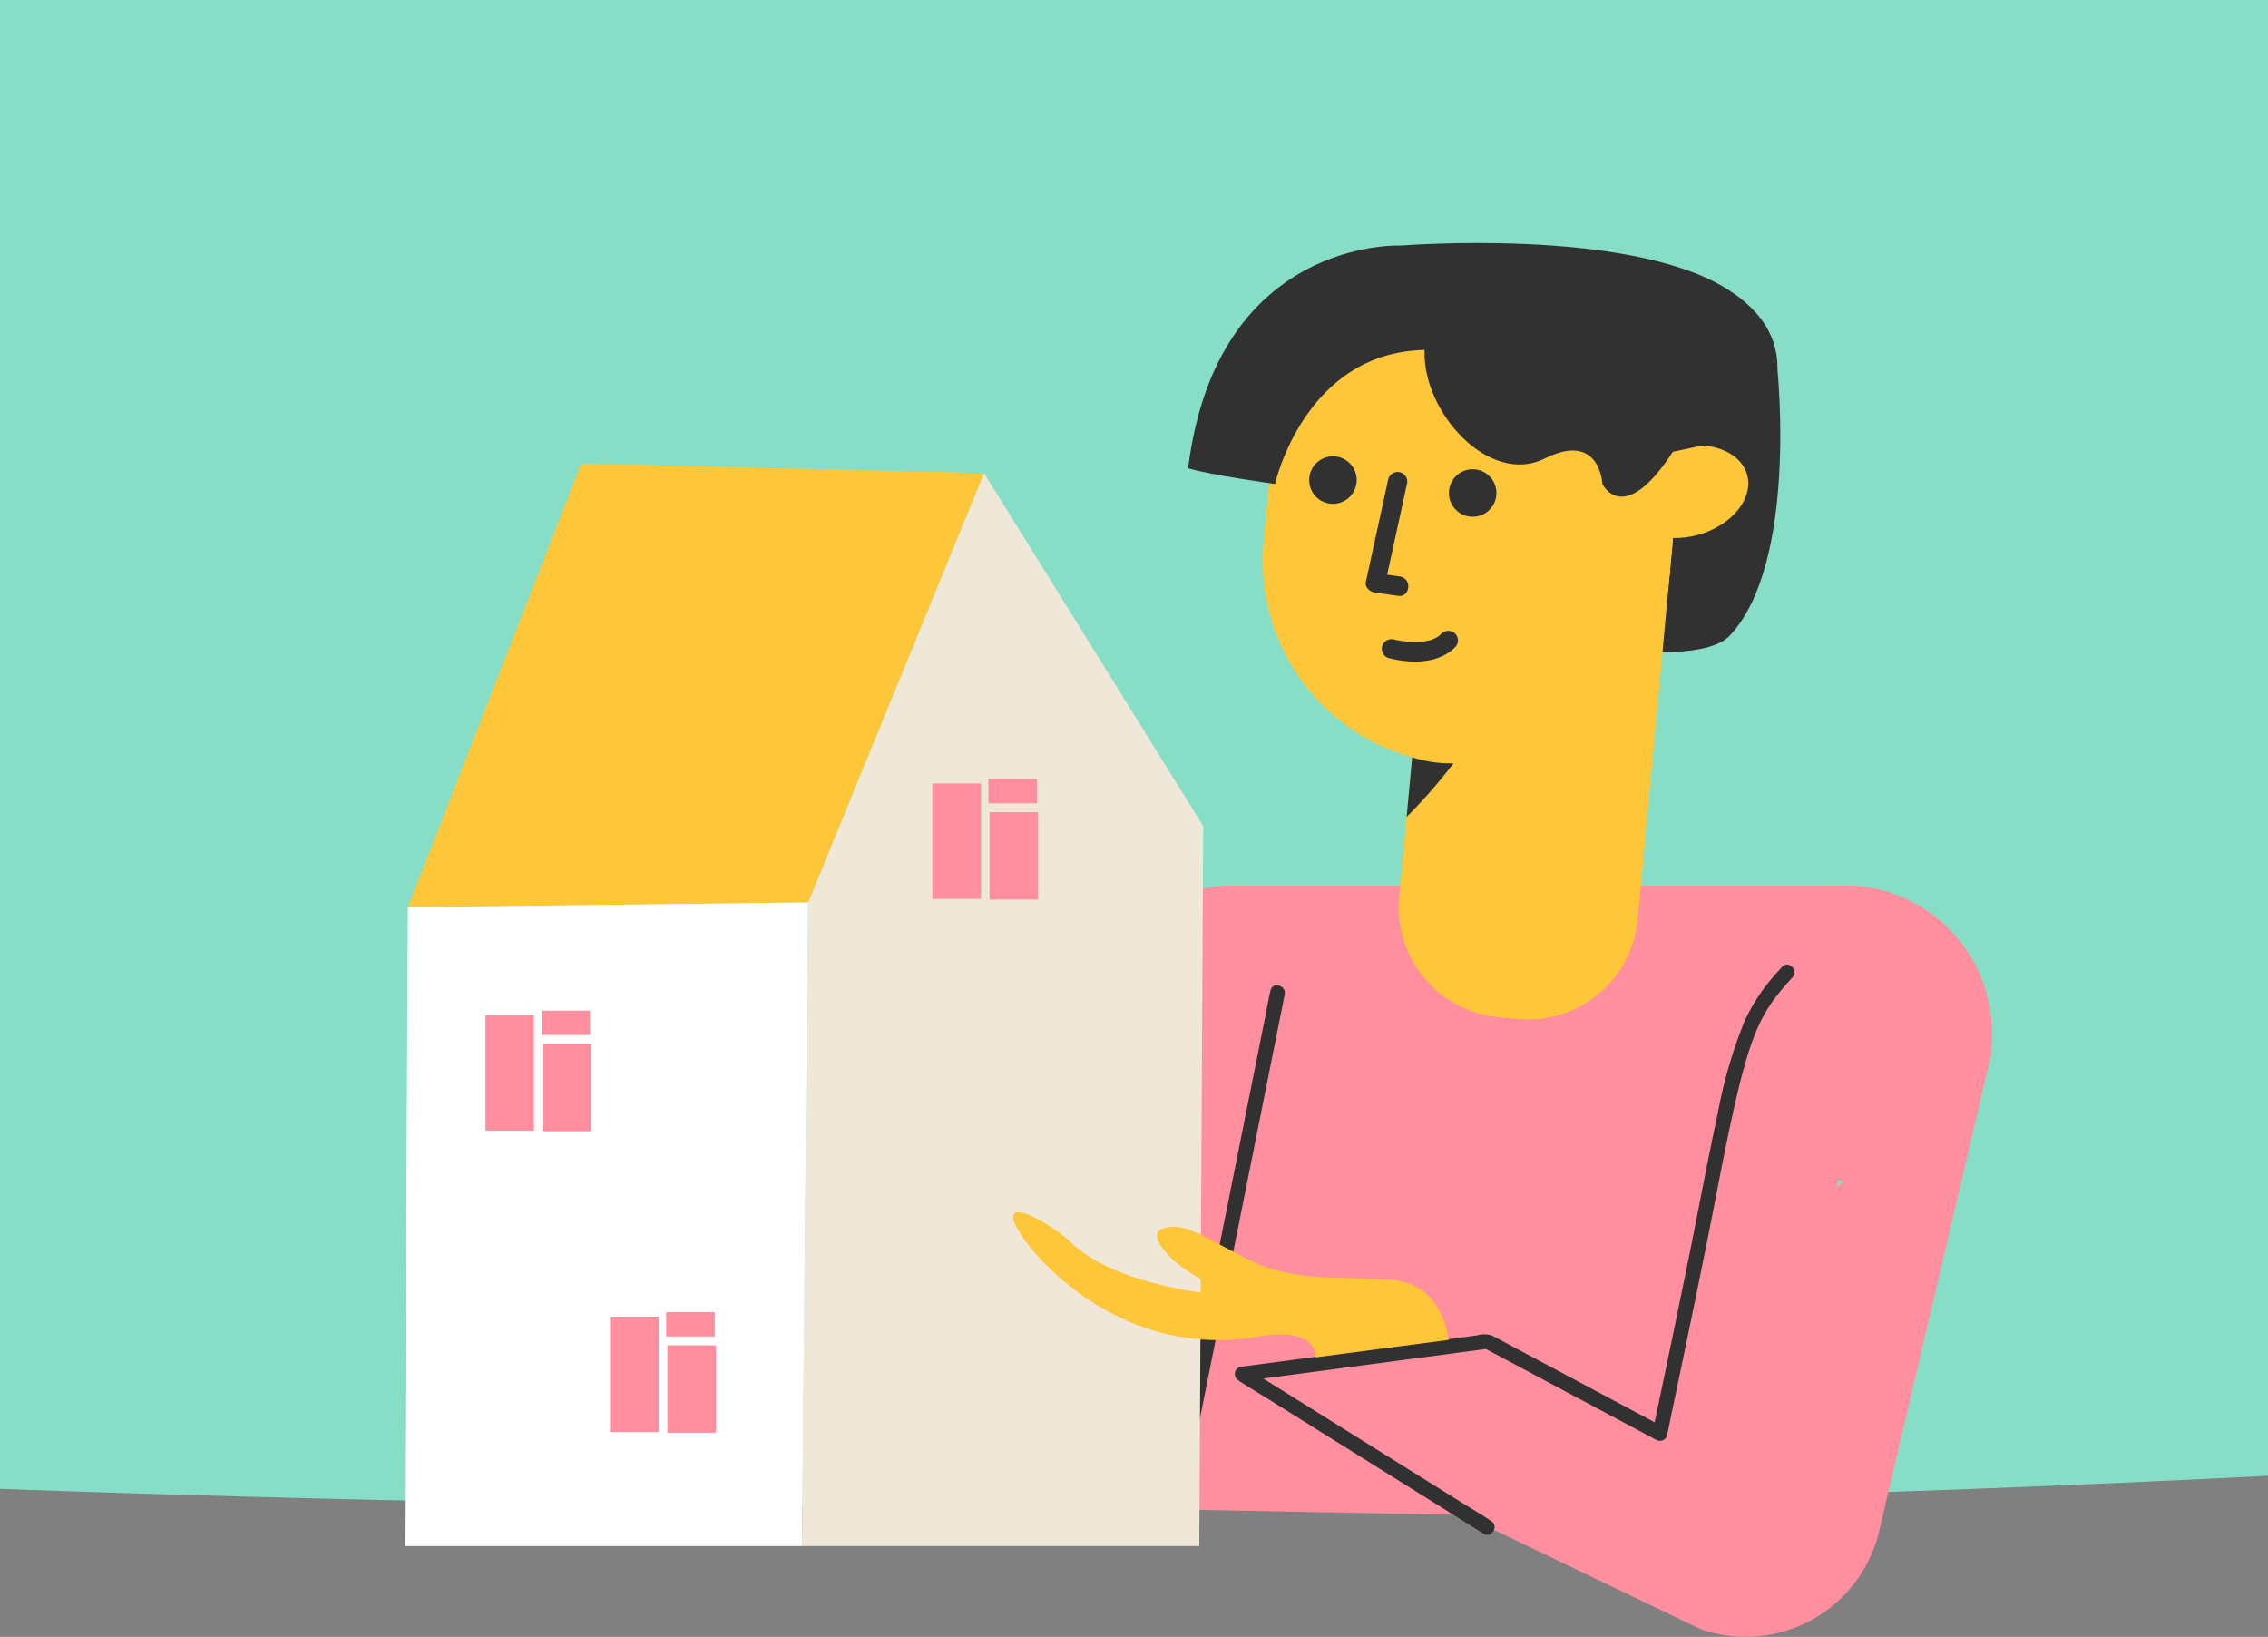 <svg xmlns="http://www.w3.org/2000/svg" width="350" height="252.545" viewBox="0 0 350 252.545">
  <rect x="0" y="0" width="350" height="252.545" fill="#808080" stroke="none"/>
  <g id="Group_3289" data-name="Group 3289" transform="translate(11386 5002.5)">
    <path id="Subtraction_14" data-name="Subtraction 14" d="M154.759,232.521c-50.62,0-102.688-.946-154.759-2.813V0H350V227.691C286.794,230.9,221.106,232.521,154.759,232.521Z" transform="translate(-11386 -5002.5)" fill="#86dec6"/>
    <g id="Group_3286" data-name="Group 3286" transform="translate(-11323.557 -4965.012)">
      <path id="Path_4278" data-name="Path 4278" d="M-1305.866,3464.894s14.8,1.853,18.571-2.108c10.573-11.1,7.411-41.063,7.411-41.063l-24.545,1.7" transform="translate(1491.735 -3402.153)" fill="#313131"/>
      <path id="Path_4279" data-name="Path 4279" d="M-1186.98,3518.742h-93.689s-23.379-2.187-27.313,26.343-10.821,69.355-10.821,69.355l127.888,2.459Z" transform="translate(1409.887 -3419.582)" fill="#ff8e9e"/>
      <path id="Path_4280" data-name="Path 4280" d="M-1194.486,3538.91l-1.586,7.931-3.809,19.044-4.608,23.041-3.984,19.916-1.312,6.563c-.207,1.032-.367,2.089-.623,3.11-.011.044-.018.089-.027.134-.287,1.439-2.487.83-2.2-.607l1.586-7.93,3.809-19.046,4.609-23.04,3.983-19.916,1.313-6.562c.206-1.033.367-2.089.622-3.11.011-.044.018-.09.027-.135.288-1.439,2.487-.829,2.2.607Z" transform="translate(1330.3 -3422.956)" fill="#313131"/>
      <path id="Rectangle_1495" data-name="Rectangle 1495" d="M9.45,0H27.516a9.45,9.45,0,0,1,9.45,9.45V67.808a17,17,0,0,1-17,17H17a17,17,0,0,1-17-17V9.45A9.45,9.45,0,0,1,9.45,0Z" transform="translate(159.733 33.441) rotate(5.29)" fill="#fec739"/>
      <ellipse id="Ellipse_660" data-name="Ellipse 660" cx="31.427" cy="31.427" rx="31.427" ry="31.427" transform="translate(134.025 0.318)" fill="#fec739"/>
      <ellipse id="Ellipse_661" data-name="Ellipse 661" cx="31.427" cy="31.427" rx="31.427" ry="31.427" transform="translate(132.422 17.628)" fill="#fec739"/>
      <rect id="Rectangle_1496" data-name="Rectangle 1496" width="62.854" height="16.932" transform="translate(195.184 51.502) rotate(-174.71)" fill="#fec739"/>
      <ellipse id="Ellipse_662" data-name="Ellipse 662" cx="3.668" cy="3.668" rx="3.668" ry="3.668" transform="translate(139.587 32.911)" fill="#313131"/>
      <ellipse id="Ellipse_663" data-name="Ellipse 663" cx="3.668" cy="3.668" rx="3.668" ry="3.668" transform="translate(161.152 34.907)" fill="#313131"/>
      <path id="Path_4281" data-name="Path 4281" d="M-1232.452,3442.291l-2.983,13.673-.422,1.934c-.179.82.633,1.529,1.355,1.632l3.617.518c1.913.274,2.184-2.714.276-2.987l-3.617-.519,1.355,1.632,2.984-13.673.422-1.934a1.509,1.509,0,0,0-1.355-1.632,1.537,1.537,0,0,0-1.632,1.356Z" transform="translate(1384.192 -3405.604)" fill="#313131"/>
      <path id="Path_4282" data-name="Path 4282" d="M-1244.285,3474.986c3.478.911,7.89,1.011,10.509-1.813a1.5,1.5,0,0,0-.346-2.094,1.548,1.548,0,0,0-2.094.346c.3-.327-.007-.008-.078.053-.094.084-.193.163-.295.236-.248.182-.075-.017.011.005-.047-.012-.277.158-.329.185a5.519,5.519,0,0,1-.607.268c-.4.149.173-.036-.083.034-.094.024-.185.052-.279.076a9.051,9.051,0,0,1-1.429.23,1.852,1.852,0,0,0-.382.026c.166-.056.286-.009.023,0q-.347.007-.694,0a16.464,16.464,0,0,1-2.259-.234c-.236-.041-.47-.09-.7-.138-.27-.055.473.113.174.04l-.076-.019a1.538,1.538,0,0,0-1.934.873,1.517,1.517,0,0,0,.873,1.934Z" transform="translate(1396.044 -3410.975)" fill="#313131"/>
      <ellipse id="Ellipse_664" data-name="Ellipse 664" cx="6.91" cy="9.746" rx="6.91" ry="9.746" transform="matrix(-0.269, -0.963, 0.963, -0.269, 190.257, 47.646)" fill="#fec739"/>
      <ellipse id="Ellipse_665" data-name="Ellipse 665" cx="22.765" cy="22.765" rx="22.765" ry="22.765" transform="translate(199.431 99.122)" fill="#ff8e9e"/>
      <path id="Path_4283" data-name="Path 4283" d="M-1231.073,3640.733" transform="translate(1382.015 -3441.511)" fill="none" stroke="#313131" stroke-miterlimit="10" stroke-width="0.464"/>
      <path id="Path_4284" data-name="Path 4284" d="M-1313.959,3621.429l-31.73-15.247,68.451,32.891a21.164,21.164,0,0,0,27.5-15.165l17.4-74.042" transform="translate(1477.291 -3425.181)" fill="#ff8e9e"/>
      <path id="Path_4285" data-name="Path 4285" d="M-1286.935,3535.545c-.51.565-1.017,1.133-1.51,1.713q-.342.4-.674.814-.156.2-.31.392c.172-.221-.135.179-.2.264a23.845,23.845,0,0,0-2.266,3.712c-.178.363-.346.729-.509,1.1-.019.043-.123.285-.083.189s-.08.193-.1.246c-.087.214-.173.43-.256.646-.358.926-.677,1.865-.974,2.813-.791,2.53-1.424,5.108-2.011,7.693-1.641,7.236-2.95,14.552-4.421,21.825q-1.974,9.755-4.01,19.5-.678,3.248-1.363,6.5c-.218,1.032-.394,2.086-.658,3.108-.012.045-.02.092-.03.138-.305,1.435-2.505.828-2.2-.607q.853-4,1.688-8.013,1.963-9.376,3.873-18.761c1.508-7.421,2.876-14.875,4.476-22.277a73.408,73.408,0,0,1,4.14-14.236,29.166,29.166,0,0,1,5.02-7.509q.379-.43.764-.854c.987-1.092,2.6.526,1.613,1.614Z" transform="translate(1501.114 -3422.253)" fill="#313131"/>
      <path id="Path_4286" data-name="Path 4286" d="M-1246.19,3633.89l-3.746-2.342-9.054-5.659-10.909-6.819-9.481-5.926c-1.529-.955-3.1-1.869-4.6-2.871-.021-.015-.044-.029-.067-.043a1.152,1.152,0,0,1,.576-2.125l10.7-1.421,19.041-2.529,6.514-.865a3.69,3.69,0,0,1,2.44.084l13.1,6.986,13.022,6.945.23.123c1.3.691.145,2.662-1.152,1.97l-9.016-4.809-14.305-7.629-3.3-1.758.576.156-12.867,1.709-20.333,2.7-4.653.617.576-2.126,3.746,2.342,9.055,5.66,10.909,6.818,9.481,5.926c1.529.955,3.1,1.869,4.594,2.871l.067.042c1.243.776.1,2.751-1.152,1.97Z" transform="translate(1412.703 -3434.752)" fill="#313131"/>
      <path id="Path_4287" data-name="Path 4287" d="M-1172.956,3593.56s-19.866-10.1-24.425-11.236-9.195-2.242-11.8-2.084c3.09,3.252,12.781,13.809,12.781,13.809l25.891,4.072Z" transform="translate(1303.501 -3430.637)" fill="#fec739"/>
      <path id="Path_4288" data-name="Path 4288" d="M-1243.529,3494.6a18.959,18.959,0,0,0,6.378.925,83.2,83.2,0,0,1-7.23,8.278Z" transform="translate(1399.011 -3415.25)" fill="#313131"/>
      <path id="Path_4289" data-name="Path 4289" d="M-1291.93,3435.04s4.548-20.314,23.08-20.671c-.388,9.561,9.978,21.026,18.531,16.75s8.91,3.92,8.91,3.92,3.219,6.824,10.875-4.963c3.714-.826,12.289-2.521,12.289-2.521s11.049-13.542-4.276-22.808-49.916-6.493-49.916-6.493-28.45-1.389-32.9,34.368C-1301.771,3433.691-1291.93,3435.04-1291.93,3435.04Z" transform="translate(1426.25 -3397.865)" fill="#313131"/>
      <g id="Group_2286" data-name="Group 2286" transform="translate(0 34.03)">
        <path id="Path_3244" data-name="Path 3244" d="M-1169.21,3441.143l33.83,54.459-.608,111.083H-1197.3l.949-99.309Z" transform="translate(1258.62 -3439.673)" fill="#efe8d8"/>
        <path id="Path_3245" data-name="Path 3245" d="M-1156.062,3507.791l61.76-.737,27.143-66.232-62.152-1.471Z" transform="translate(1156.57 -3439.351)" fill="#fec739"/>
        <path id="Path_3246" data-name="Path 3246" d="M-1122.967,3621.2h61.314l.949-99.309-61.76.736Z" transform="translate(1122.967 -3454.184)" fill="#fff"/>
        <rect id="Rectangle_275" data-name="Rectangle 275" width="7.494" height="17.799" transform="translate(81.424 49.364)" fill="#ff8e9e"/>
        <rect id="Rectangle_276" data-name="Rectangle 276" width="7.494" height="13.485" transform="translate(90.263 53.783)" fill="#ff8e9e"/>
        <rect id="Rectangle_277" data-name="Rectangle 277" width="7.494" height="3.753" transform="translate(90.086 48.66)" fill="#ff8e9e"/>
        <rect id="Rectangle_278" data-name="Rectangle 278" width="7.494" height="17.799" transform="translate(12.474 85.115)" fill="#ff8e9e"/>
        <rect id="Rectangle_279" data-name="Rectangle 279" width="7.494" height="13.485" transform="translate(21.314 89.535)" fill="#ff8e9e"/>
        <rect id="Rectangle_280" data-name="Rectangle 280" width="7.494" height="3.753" transform="translate(21.137 84.411)" fill="#ff8e9e"/>
        <rect id="Rectangle_281" data-name="Rectangle 281" width="7.494" height="17.799" transform="translate(31.702 131.626)" fill="#ff8e9e"/>
        <rect id="Rectangle_282" data-name="Rectangle 282" width="7.494" height="13.485" transform="translate(40.542 136.045)" fill="#ff8e9e"/>
        <rect id="Rectangle_283" data-name="Rectangle 283" width="7.494" height="3.753" transform="translate(40.365 130.921)" fill="#ff8e9e"/>
      </g>
      <path id="Path_4290" data-name="Path 4290" d="M-1176.718,3599.865s-.765-8.483-8.4-9.211-14.9.408-21.812-2.885-10.178-6.2-13.814-5.111c-3.494,1.048,3.061,8,12.289,10.476a.1.1,0,0,1-.03.191c-10.219-.823-21.15-3.28-26.557-8.559-2.447-2.39-10.422-7.2-8.6-2.834s15.961,21.084,37.425,17.449c9.469-1.692,8.98,3.174,8.98,3.174Z" transform="translate(1337.819 -3430.627)" fill="#fec739"/>
    </g>
  </g>
</svg>
